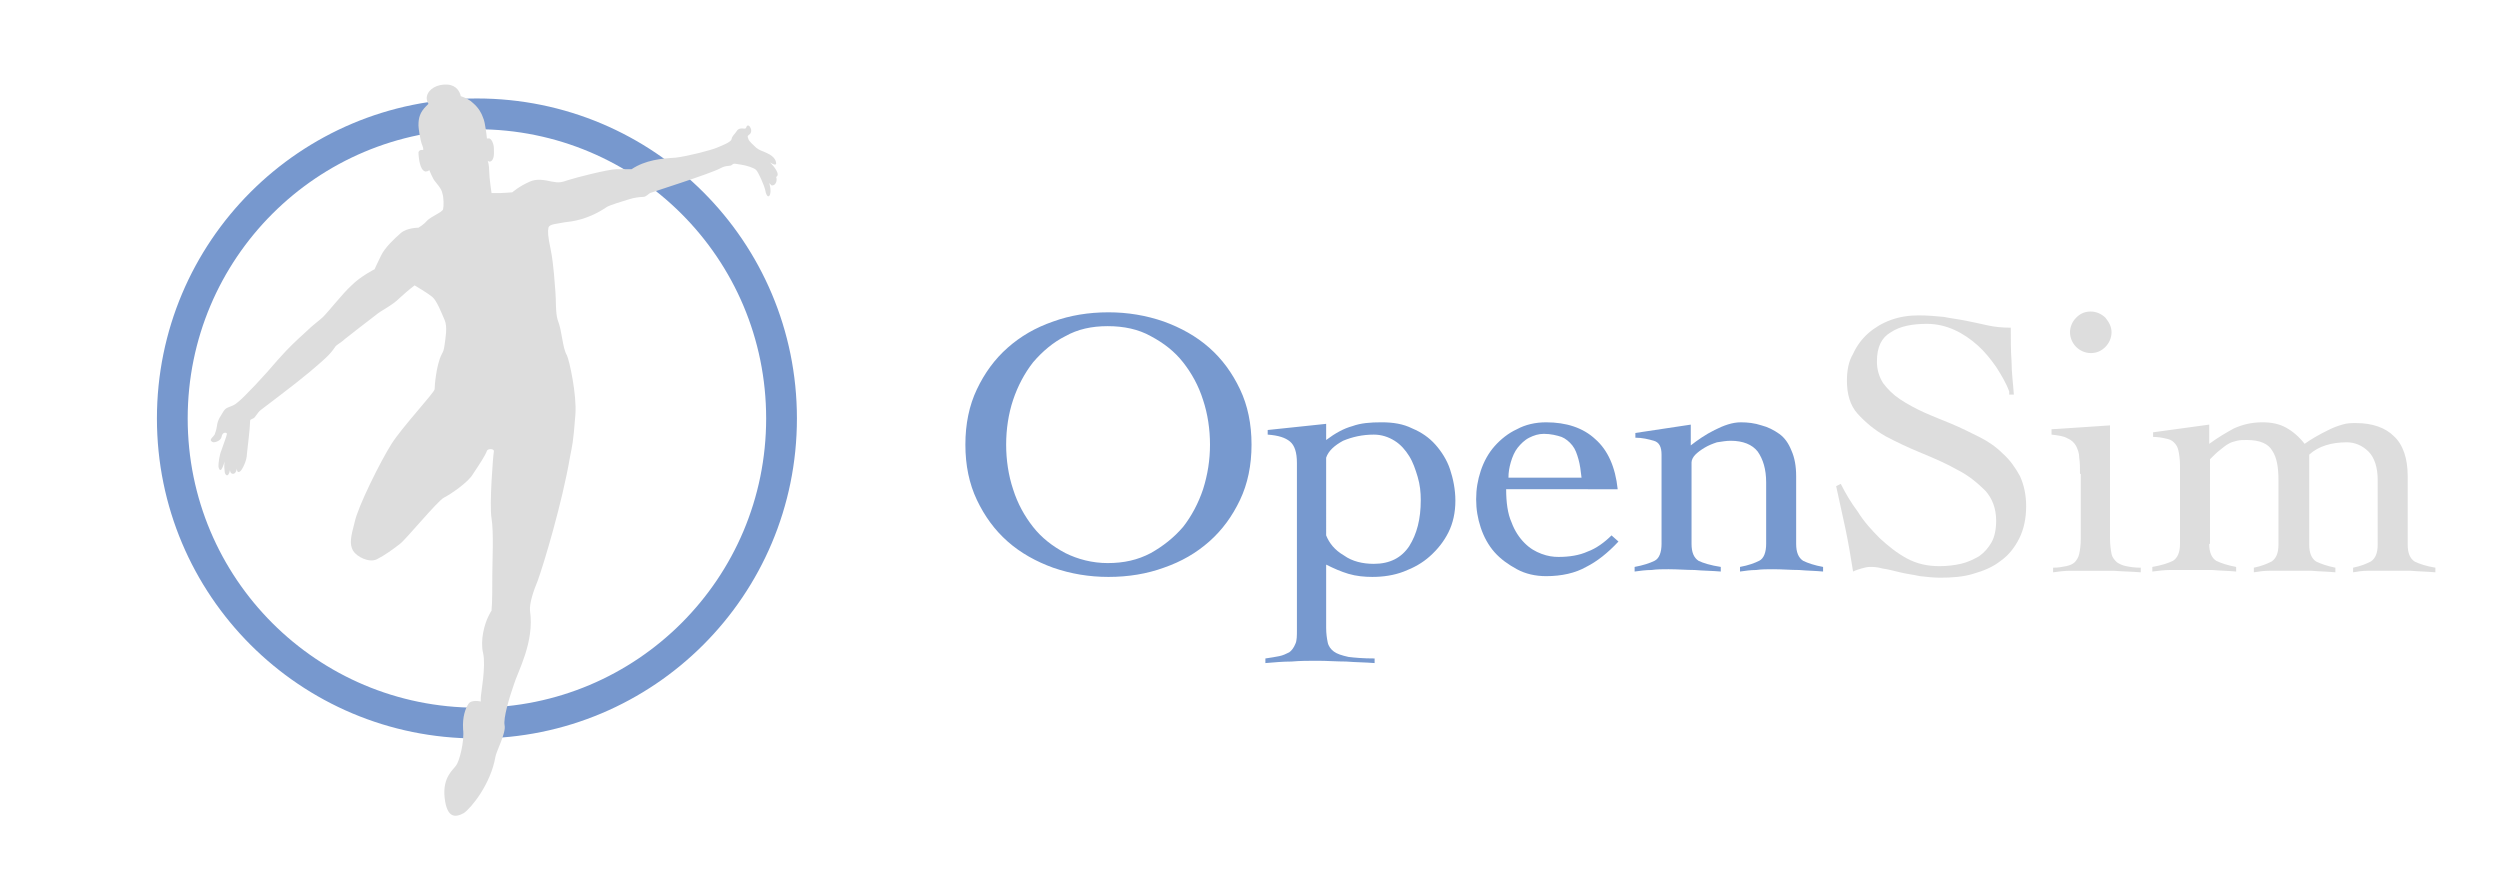 <?xml version="1.0" encoding="utf-8"?>
<!-- Generator: Adobe Illustrator 27.2.0, SVG Export Plug-In . SVG Version: 6.00 Build 0)  -->
<svg version="1.1" id="Layer_1" xmlns="http://www.w3.org/2000/svg" xmlns:xlink="http://www.w3.org/1999/xlink" x="0px" y="0px"
	 viewBox="0 0 325 113.7" style="enable-background:new 0 0 325 113.7;" xml:space="preserve">
<style type="text/css">
	.st0{clip-path:url(#SVGID_00000118359841647228140250000014546808224646328970_);}
	.st1{fill:none;stroke:#7798CE;stroke-width:4;stroke-miterlimit:10;}
	.st2{fill:#7799CF;}
	.st3{fill:#DDDDDD;}
</style>
<g>
	<g id="Layer-1">
		<g>
			<defs>
				<polygon id="SVGID_1_" points="5,2.1 364.4,-3.8 360.5,113.7 5,112.9 				"/>
			</defs>
			<clipPath id="SVGID_00000043429005044258696350000008021798149240187033_">
				<use xlink:href="#SVGID_1_"  style="overflow:visible;"/>
			</clipPath>
			<g style="clip-path:url(#SVGID_00000043429005044258696350000008021798149240187033_);">
				<path class="st1" d="M101.6,54.4c0,21.9-17.7,39.6-39.6,39.6c-21.9,0-39.6-17.7-39.6-39.6S40.1,14.8,62,14.8
					C83.9,14.8,101.6,32.5,101.6,54.4z"/>
				<path class="st3" d="M100.9,23c0.6-0.3-0.3-1.4-0.8-1.9c0,0,0.7,0.5,0.8,0.2c0-0.3-0.1-0.9-1.2-1.4c-0.6-0.3-0.9-0.3-1.4-0.7
					c-0.4-0.4-0.9-0.8-1-1.1c-0.1-0.3-0.2-0.4,0.1-0.6c0.3-0.2,0.3-0.6,0.2-0.8c-0.2-0.5-0.5-0.5-0.6-0.1c-0.1,0.2-0.3,0.1-0.5,0.1
					c-0.2,0-0.5,0-0.7,0.3c-0.3,0.5-0.6,0.6-0.7,1.1c-0.1,0.4-1.2,0.8-1.9,1.1c-0.7,0.3-3.7,1.1-5.4,1.3c-1.8,0.1-3.9,0.3-5.7,1.5
					c0,0-1,0-2,0c-1,0-5.3,1.1-6.2,1.4c-0.9,0.3-1.2,0.4-2.2,0.2c-0.9-0.2-1.9-0.4-2.8,0c-1.4,0.6-2.3,1.4-2.3,1.4s-1.2,0.1-1.6,0.1
					h-1.1c0,0-0.3-2-0.3-2.8c0-0.9-0.2-1.4-0.2-1.4s0.3,0.3,0.6-0.1c0.3-0.4,0.2-1.2,0.2-1.6c0-0.4-0.3-1.3-0.7-1.2
					c-0.1,0-0.1,0-0.2,0c0,0-0.2-2.1-0.5-2.7c-0.2-0.6-0.6-1.3-1.3-1.9c-0.4-0.4-1-0.7-1.6-0.9c-0.1-0.5-0.5-1.4-1.7-1.5
					c-1.4-0.1-2.5,0.6-2.7,1.5c-0.1,0.5,0.1,0.8,0.2,1c-0.1,0.1-0.2,0.2-0.3,0.3c-0.8,0.8-1,1.5-1,2.5c0,0.3,0.2,1.9,0.5,2.6
					c0.2,0.5,0.1,0.6,0.1,0.6s-0.5-0.1-0.6,0.3c0,0.4,0.1,1.2,0.2,1.5c0.1,0.4,0.3,0.9,0.7,1c0.4,0,0.5-0.2,0.5-0.2s0.5,1.2,0.7,1.4
					c0.2,0.3,0.9,1,1,1.6c0.2,0.6,0.2,1.7,0.1,2.1c-0.1,0.4-1.5,0.9-2.1,1.5c-0.4,0.5-1.1,0.9-1.1,0.9s-1.5,0-2.3,0.7
					c-0.8,0.7-2.1,1.9-2.6,3c-0.5,1-0.8,1.7-0.8,1.7s-1.8,0.9-3,2.1c-1.2,1.1-2.9,3.3-3.7,4.1c-0.4,0.4-1.4,1.1-2.3,2
					c-1.2,1.1-2,1.8-3.6,3.6c-1.6,1.9-4.4,4.9-5.2,5.5c-0.8,0.7-1.4,0.5-1.8,1.1c-0.4,0.7-0.8,1.1-0.9,2c-0.1,0.6-0.2,0.8-0.3,1.1
					c-0.2,0.3-0.5,0.5-0.5,0.7c0,0.2,0.3,0.3,0.4,0.3c0.2,0,0.9-0.2,1-0.7c0.1-0.7,0.7-0.6,0.7-0.4s-0.5,1.5-0.7,2.1
					c-0.3,0.7-0.4,1.7-0.4,2.1c0,0.3,0.2,0.7,0.4,0.4c0.2-0.3,0.4-1,0.4-1s-0.1,0.6,0,1.2c0,0.6,0.5,1,0.7-0.1c0,0,0,0.5,0.4,0.5
					c0.4,0,0.5-0.7,0.5-0.7c0,0.5,0.2,0.6,0.5,0.3c0.2-0.2,0.8-1.3,0.8-2.2c0.1-0.9,0.4-3.4,0.4-4c0-0.6,0.1-0.4,0.4-0.6
					c0.3-0.1,0.5-0.7,1-1.1c0.5-0.4,4.4-3.3,6.3-4.9c2-1.7,2.6-2.2,3.3-3.2c0.2-0.4,0.8-0.6,1.3-1.1c0.5-0.4,3.2-2.5,4-3.1
					c0.8-0.7,2.1-1.2,3.2-2.3c1.2-1.1,1.9-1.6,1.9-1.6s1.7,1,2.3,1.5s1.2,2.1,1.6,3c0.4,0.9,0.1,2.4,0,3.2c-0.1,0.8-0.2,0.9-0.4,1.3
					c-0.7,1.4-0.9,4.1-0.9,4.5c0,0.4-4.2,4.9-5.6,7.1c-1.4,2.2-4.4,8.2-4.8,10.2c-0.5,1.9-0.7,2.8-0.2,3.7c0.5,0.8,2.1,1.6,3.1,1.1
					c1-0.5,2.1-1.3,3-2c0.7-0.5,4.9-5.6,5.7-6c0.8-0.4,3.2-2,3.8-3.1c0.8-1.2,1.6-2.4,1.8-3c0.1-0.3,1-0.3,0.9,0.1
					c-0.1,0.5-0.6,6.9-0.3,8.7c0.3,1.8,0.1,5.7,0.1,7.2c0,1.5,0,3.9-0.1,4.7c0,0.2,0.1-0.2-0.4,0.8c-0.5,1-1.1,3.1-0.7,4.8
					c0.4,1.7-0.3,5.3-0.3,5.8l0,0.5c0,0-1.2-0.3-1.6,0.3c-0.4,0.6-0.8,1.7-0.7,3.3c0.2,1.6-0.5,4.2-0.9,4.7
					c-0.3,0.5-1.8,1.5-1.5,4.2c0.3,2.7,1.4,2.6,2.5,2c1-0.7,3.5-3.8,4.1-7.3c0.1-0.7,1.4-3.1,1.2-4.1c-0.2-0.9,0.6-3.6,1.2-5.3
					c0.5-1.7,2.7-5.5,2.1-9.6c-0.1-1,0.5-2.7,1-3.9c0.8-2.2,3.2-10.2,4.2-16.1c0.3-1.6,0.4-1.6,0.7-5.5c0.2-2.6-0.8-7.1-1.1-7.7
					c-0.6-1-0.6-3.1-1.2-4.6c-0.3-0.9-0.2-2.7-0.3-3.7c-0.1-1-0.2-3.4-0.6-5.4c-0.4-1.9-0.4-2.4-0.3-2.9s1.2-0.5,2.1-0.7
					c0.9-0.1,3-0.3,5.5-2c0.3-0.2,2.2-0.8,2.9-1c0.6-0.2,1.4-0.3,1.8-0.3c0.4,0,0.7-0.4,0.9-0.5c0.2-0.1,7.8-2.5,9.1-3.2
					c0.9-0.5,1.3-0.2,1.6-0.5c0.2-0.2,0.4-0.1,1.1,0c0.7,0.1,1.7,0.4,2,0.7c0.3,0.3,1.1,2.1,1.2,2.7c0.1,0.6,0.4,1,0.6,0.5
					c0.2-0.6-0.1-1.5-0.1-1.5s0.1,0.1,0.3,0.3C100.8,24.2,101.1,23.5,100.9,23"/>
				<g>
					<path class="st2" d="M130.8,57.8c0,2,0.3,4,0.9,5.8c0.6,1.9,1.5,3.5,2.6,4.9c1.1,1.4,2.5,2.5,4.2,3.4c1.6,0.8,3.5,1.3,5.5,1.3
						c2.1,0,3.9-0.4,5.6-1.3c1.6-0.9,3-2,4.2-3.4c1.1-1.4,2-3.1,2.6-4.9c0.6-1.9,0.9-3.8,0.9-5.8s-0.3-4-0.9-5.8
						c-0.6-1.9-1.5-3.5-2.6-4.9c-1.1-1.4-2.5-2.5-4.2-3.4c-1.6-0.9-3.5-1.3-5.6-1.3c-2.1,0-3.9,0.4-5.5,1.3c-1.6,0.8-3,2-4.2,3.4
						c-1.1,1.4-2,3.1-2.6,4.9C131.1,53.8,130.8,55.8,130.8,57.8 M125.5,57.8c0-2.7,0.5-5.1,1.5-7.2c1-2.1,2.3-3.9,4-5.4
						c1.7-1.5,3.6-2.6,5.9-3.4c2.2-0.8,4.6-1.2,7.2-1.2c2.5,0,4.9,0.4,7.2,1.2c2.2,0.8,4.2,1.9,5.9,3.4c1.7,1.5,3,3.3,4,5.4
						c1,2.1,1.5,4.5,1.5,7.2s-0.5,5.1-1.5,7.2c-1,2.1-2.3,3.9-4,5.4c-1.7,1.5-3.6,2.6-5.9,3.4c-2.2,0.8-4.6,1.2-7.2,1.2
						c-2.5,0-4.9-0.4-7.2-1.2c-2.2-0.8-4.2-1.9-5.9-3.4c-1.7-1.5-3-3.3-4-5.4C126,62.9,125.5,60.5,125.5,57.8"/>
					<path class="st2" d="M172.4,69.6c0.4,1,1.1,1.9,2.3,2.6c1.1,0.8,2.5,1.1,3.9,1.1c2.1,0,3.6-0.8,4.6-2.3c1-1.6,1.5-3.5,1.5-6
						c0-1-0.1-2-0.4-3s-0.6-1.9-1.1-2.7s-1.1-1.5-1.9-2s-1.7-0.8-2.7-0.8c-1.5,0-2.8,0.3-4,0.8c-1.1,0.6-1.9,1.3-2.2,2.2V69.6z
						 M172.4,81.6c0,0.8,0.1,1.4,0.2,1.9c0.1,0.5,0.4,0.9,0.8,1.2c0.4,0.3,1,0.5,1.9,0.7c0.8,0.1,1.9,0.2,3.4,0.2v0.6
						c-1.2-0.1-2.5-0.1-3.7-0.2c-1.2,0-2.5-0.1-3.7-0.1c-1.1,0-2.3,0-3.4,0.1c-1.1,0-2.2,0.1-3.4,0.2v-0.6c0.7-0.1,1.3-0.2,1.8-0.3
						c0.5-0.1,0.9-0.3,1.3-0.5c0.3-0.2,0.6-0.6,0.8-1.1c0.2-0.4,0.2-1.1,0.2-1.8V60.2c0-1.4-0.3-2.3-0.9-2.8
						c-0.6-0.5-1.5-0.8-2.9-0.9v-0.6l7.6-0.8v2.1c1.2-0.9,2.3-1.5,3.4-1.8c1.1-0.4,2.3-0.5,3.8-0.5c1.5,0,2.8,0.2,4,0.8
						c1.2,0.5,2.2,1.2,3,2.1c0.8,0.9,1.5,2,1.9,3.2c0.4,1.2,0.7,2.6,0.7,4.1c0,1.5-0.3,2.9-0.9,4.1c-0.6,1.2-1.4,2.2-2.4,3.1
						c-1,0.9-2.1,1.5-3.4,2c-1.3,0.5-2.7,0.7-4.1,0.7c-1,0-2.1-0.1-3.1-0.4s-1.9-0.7-2.9-1.2V81.6z"/>
					<path class="st2" d="M205.6,62.1c-0.1-0.9-0.2-1.7-0.4-2.4c-0.2-0.7-0.4-1.3-0.8-1.8c-0.4-0.5-0.9-0.9-1.4-1.1
						c-0.6-0.2-1.4-0.4-2.3-0.4c-0.7,0-1.3,0.2-1.9,0.5c-0.6,0.3-1.1,0.8-1.5,1.3c-0.4,0.5-0.7,1.2-0.9,1.9c-0.2,0.7-0.3,1.3-0.3,2
						H205.6z M195.8,63.6c0,1.7,0.2,3.2,0.7,4.3c0.4,1.1,1,2,1.7,2.7c0.7,0.7,1.4,1.1,2.2,1.4c0.8,0.3,1.5,0.4,2.2,0.4
						c1.4,0,2.7-0.2,3.8-0.7c1.1-0.4,2.2-1.2,3.1-2.1l0.9,0.8c-1.4,1.5-2.8,2.6-4.2,3.3c-1.4,0.8-3.2,1.2-5.2,1.2
						c-1.4,0-2.7-0.3-3.8-0.9c-1.1-0.6-2.1-1.3-2.9-2.2c-0.8-0.9-1.4-2-1.8-3.2c-0.4-1.2-0.6-2.4-0.6-3.7c0-1.3,0.2-2.5,0.6-3.7
						c0.4-1.2,1-2.3,1.8-3.2c0.8-0.9,1.8-1.7,2.9-2.2c1.1-0.6,2.4-0.9,3.8-0.9c2.6,0,4.8,0.7,6.4,2.2c1.6,1.4,2.6,3.6,2.9,6.5H195.8
						z"/>
					<path class="st2" d="M212.5,56.3l7.3-1.1v2.7c0.9-0.7,1.9-1.4,3.1-2c1.2-0.6,2.3-1,3.4-1c0.9,0,1.8,0.1,2.7,0.4
						c0.8,0.2,1.6,0.6,2.3,1.1c0.7,0.5,1.2,1.2,1.6,2.2c0.4,0.9,0.6,2,0.6,3.3v8.8c0,1.1,0.3,1.8,0.9,2.2c0.6,0.3,1.5,0.6,2.6,0.8
						v0.6c-1-0.1-2-0.1-3.1-0.2c-1.1,0-2.2-0.1-3.4-0.1c-0.8,0-1.5,0-2.2,0.1c-0.7,0-1.4,0.1-2.1,0.2v-0.6c1.1-0.2,1.9-0.5,2.5-0.8
						c0.6-0.3,0.9-1.1,0.9-2.2v-8c0-1.7-0.4-3-1.1-4c-0.7-0.9-1.9-1.4-3.5-1.4c-0.6,0-1.1,0.1-1.8,0.2c-0.6,0.2-1.1,0.4-1.6,0.7
						s-0.9,0.6-1.2,0.9c-0.3,0.3-0.5,0.7-0.5,1v10.6c0,1.1,0.3,1.8,0.9,2.2c0.6,0.3,1.6,0.6,2.9,0.8v0.6c-1.1-0.1-2.3-0.1-3.4-0.2
						c-1.1,0-2.2-0.1-3.4-0.1c-0.8,0-1.5,0-2.2,0.1c-0.7,0-1.5,0.1-2.2,0.2v-0.6c1.1-0.2,2-0.5,2.6-0.8s0.9-1.1,0.9-2.2V59.1
						c0-1-0.3-1.6-1-1.8c-0.7-0.2-1.5-0.4-2.4-0.4V56.3z"/>
					<path class="st3" d="M261.2,50.9c-0.4-1.1-1-2.1-1.7-3.2c-0.7-1-1.5-2-2.4-2.8c-0.9-0.8-1.9-1.5-3-2c-1.1-0.5-2.3-0.8-3.6-0.8
						c-1.9,0-3.5,0.3-4.7,1.1c-1.2,0.7-1.8,1.9-1.8,3.8c0,1.1,0.3,2,0.8,2.8c0.6,0.8,1.3,1.5,2.2,2.1c0.9,0.6,2,1.2,3.1,1.7
						s2.4,1,3.6,1.5c1.2,0.5,2.4,1.1,3.6,1.7c1.2,0.6,2.2,1.3,3.1,2.2c0.9,0.8,1.6,1.8,2.2,2.9c0.5,1.1,0.8,2.4,0.8,3.9
						c0,1.6-0.3,3-0.9,4.2c-0.6,1.2-1.4,2.2-2.4,2.9c-1,0.8-2.2,1.3-3.6,1.7c-1.3,0.4-2.8,0.5-4.3,0.5c-0.8,0-1.7-0.1-2.6-0.2
						c-0.9-0.2-1.8-0.3-2.6-0.5c-0.8-0.2-1.6-0.4-2.3-0.5c-0.7-0.2-1.2-0.2-1.6-0.2c-0.4,0-0.7,0.1-1.1,0.2
						c-0.3,0.1-0.7,0.2-1.1,0.4c-0.3-1.9-0.6-3.7-1-5.6c-0.4-1.8-0.8-3.7-1.2-5.5l0.6-0.3c0.6,1.2,1.3,2.4,2.2,3.6
						c0.8,1.3,1.8,2.4,2.9,3.5c1.1,1,2.2,1.9,3.5,2.6s2.7,1,4.2,1c1,0,1.9-0.1,2.8-0.3c0.9-0.2,1.7-0.6,2.4-1
						c0.7-0.5,1.2-1.1,1.6-1.8c0.4-0.7,0.6-1.7,0.6-2.8c0-1.6-0.5-2.9-1.4-3.9c-1-1-2.2-2-3.6-2.7c-1.4-0.8-3-1.5-4.7-2.2
						c-1.7-0.7-3.2-1.4-4.7-2.2c-1.4-0.8-2.6-1.8-3.6-2.9c-1-1.1-1.4-2.6-1.4-4.3c0-1.3,0.2-2.5,0.8-3.5c0.5-1.1,1.2-2,2-2.7
						c0.8-0.7,1.8-1.3,2.9-1.7c1.1-0.4,2.3-0.6,3.6-0.6c1.2,0,2.3,0.1,3.3,0.2c1,0.2,1.9,0.3,2.9,0.5c1,0.2,1.9,0.4,2.8,0.6
						c0.9,0.2,1.9,0.3,3,0.3c0,1.5,0,3,0.1,4.4c0,1.4,0.2,2.8,0.3,4.3H261.2z"/>
					<path class="st3" d="M271.8,40.5c0.7,0,1.4,0.3,1.9,0.8c0.5,0.6,0.8,1.2,0.8,1.9s-0.3,1.4-0.8,1.9c-0.5,0.5-1.1,0.8-1.9,0.8
						c-0.7,0-1.4-0.3-1.9-0.8c-0.5-0.5-0.8-1.2-0.8-1.9s0.3-1.4,0.8-1.9C270.5,40.7,271.1,40.5,271.8,40.5 M270.4,61.6
						c0-0.8,0-1.5-0.1-2.1c0-0.6-0.2-1.1-0.4-1.5c-0.2-0.4-0.6-0.8-1.1-1c-0.5-0.3-1.2-0.4-2.1-0.5v-0.7l7.6-0.5v14.7
						c0,0.8,0.1,1.5,0.2,2s0.4,0.8,0.7,1.1c0.3,0.2,0.7,0.4,1.2,0.5c0.5,0.1,1.1,0.2,1.9,0.2v0.6c-1.2-0.1-2.3-0.1-3.5-0.2
						c-1.2,0-2.4,0-3.5,0c-0.8,0-1.5,0-2.2,0c-0.7,0-1.5,0.1-2.2,0.2v-0.6c0.7,0,1.2-0.1,1.7-0.2c0.5-0.1,0.9-0.3,1.1-0.5
						s0.5-0.6,0.6-1.1c0.1-0.5,0.2-1.1,0.2-2V61.6z"/>
					<path class="st3" d="M287.2,70.7c0,1.1,0.3,1.8,0.9,2.2c0.6,0.3,1.5,0.6,2.6,0.8v0.6c-1-0.1-2-0.1-3.1-0.2c-1.1,0-2.2,0-3.3,0
						c-0.8,0-1.5,0-2.2,0c-0.7,0-1.5,0.1-2.3,0.2v-0.6c1.2-0.2,2.1-0.5,2.7-0.8c0.6-0.4,0.9-1.1,0.9-2.2V60.5c0-0.8-0.1-1.4-0.2-1.9
						c-0.1-0.5-0.3-0.8-0.6-1.1s-0.6-0.4-1.1-0.5c-0.4-0.1-1-0.2-1.6-0.2v-0.6l7.3-1v2.5c1.1-0.8,2.1-1.4,3.2-2
						c1.1-0.5,2.3-0.8,3.7-0.8c1.2,0,2.2,0.2,3.1,0.7c0.9,0.5,1.7,1.2,2.4,2.1c0.4-0.3,0.9-0.6,1.4-0.9c0.5-0.3,1.1-0.6,1.7-0.9
						c0.6-0.3,1.1-0.5,1.8-0.7c0.6-0.2,1.2-0.2,1.8-0.2c2.1,0,3.8,0.6,4.9,1.7c1.2,1.1,1.8,2.9,1.8,5.2v8.9c0,1.1,0.3,1.8,0.9,2.2
						c0.6,0.3,1.5,0.6,2.7,0.8v0.6c-1.1-0.1-2.1-0.1-3.2-0.2c-1.1,0-2.2,0-3.4,0c-0.8,0-1.5,0-2.2,0c-0.7,0-1.3,0.1-1.9,0.2v-0.6
						c1-0.2,1.7-0.5,2.3-0.8c0.6-0.4,0.9-1.1,0.9-2.2v-8.4c0-1.6-0.4-2.9-1.2-3.7c-0.8-0.8-1.8-1.2-2.8-1.2c-2,0-3.7,0.5-4.9,1.6
						v11.7c0,1.1,0.3,1.8,0.9,2.2c0.6,0.3,1.5,0.6,2.5,0.8v0.6c-1-0.1-2-0.1-3.1-0.2c-1.1,0-2.2,0-3.3,0c-0.8,0-1.5,0-2.2,0
						c-0.7,0-1.4,0.1-2,0.2v-0.6c1-0.2,1.7-0.5,2.3-0.8c0.6-0.4,0.9-1.1,0.9-2.2v-8.4c0-1.6-0.2-2.9-0.8-3.8
						c-0.5-0.9-1.6-1.4-3.3-1.4c-0.5,0-0.9,0-1.3,0.1c-0.4,0.1-0.8,0.2-1.1,0.4c-0.4,0.2-0.7,0.5-1.1,0.8c-0.4,0.3-0.8,0.7-1.3,1.2
						V70.7z"/>
				</g>
			</g>
		</g>
	</g>
</g>
</svg>
